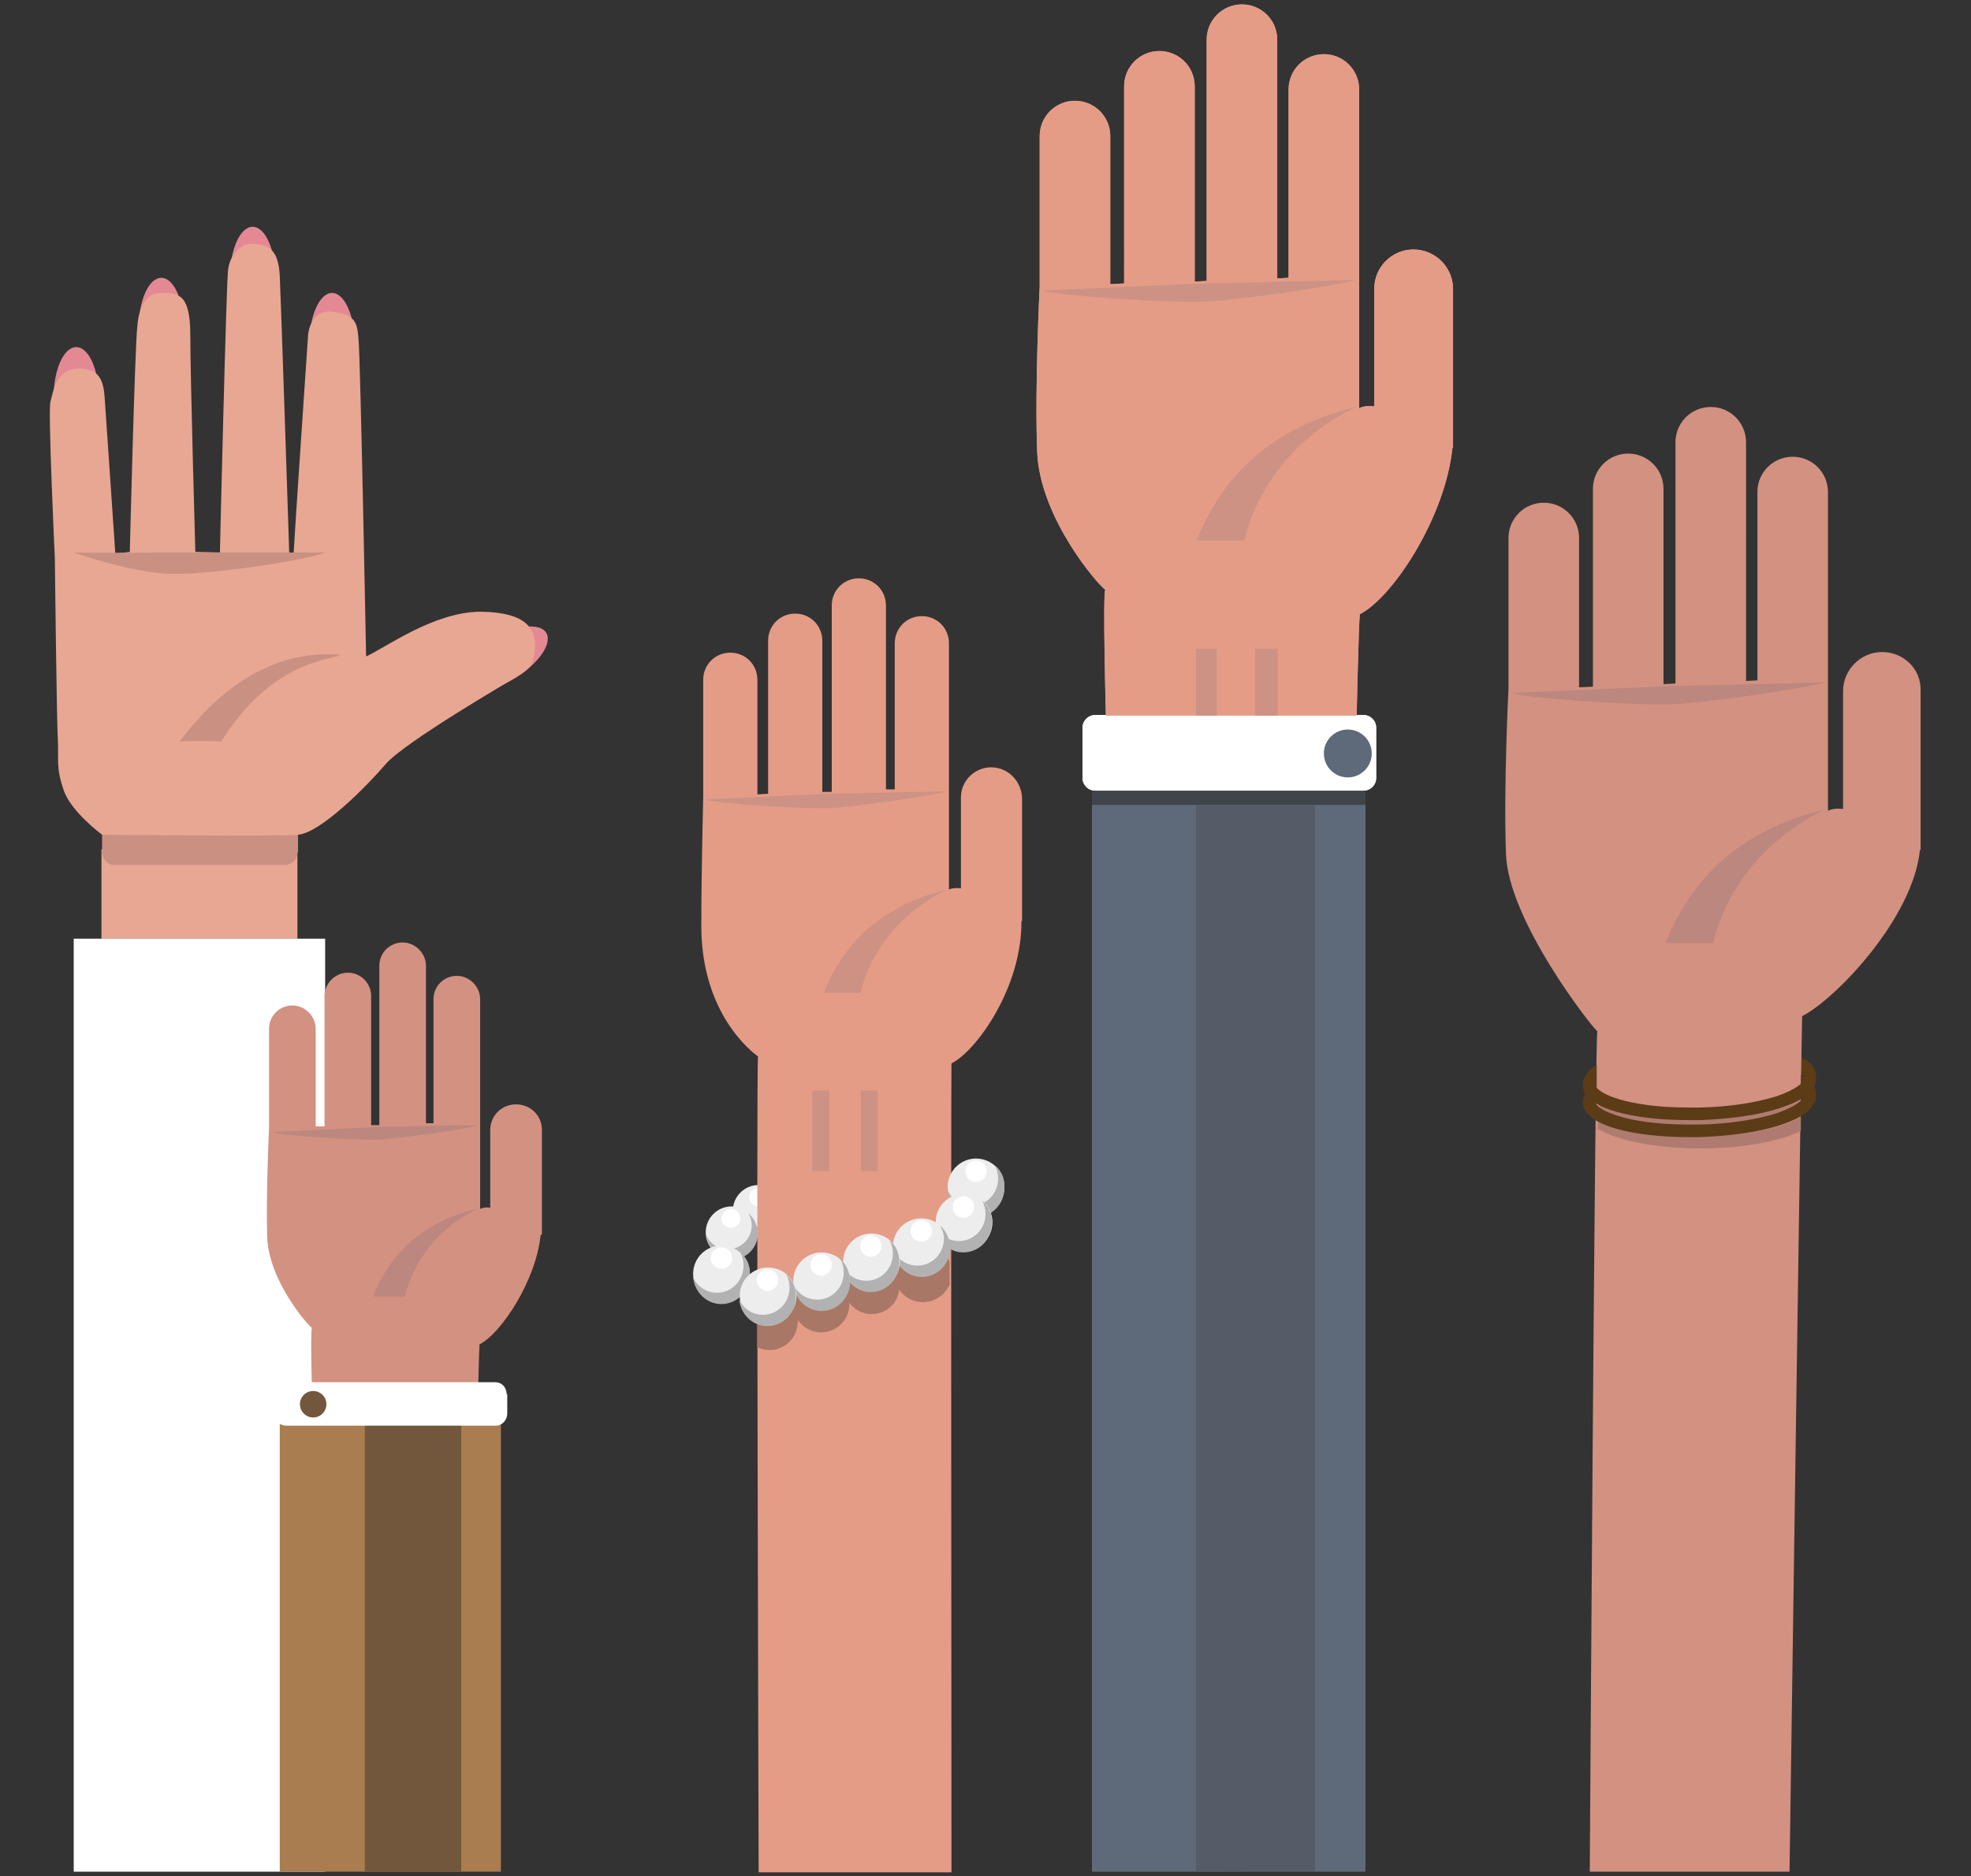 <?xml version="1.0" encoding="utf-8"?>
<!-- Generator: Adobe Illustrator 19.2.1, SVG Export Plug-In . SVG Version: 6.00 Build 0)  -->
<svg version="1.1" id="Capa_1" xmlns="http://www.w3.org/2000/svg" xmlns:xlink="http://www.w3.org/1999/xlink" x="0px" y="0px"
	 viewBox="0 0 312.8 297.8" style="enable-background:new 0 0 312.8 297.8;" xml:space="preserve">
<rect x="0" y="0" width="312.8" height="297.8" fill="#333333" stroke="none"/>
<style type="text/css">
	.st0{fill:#E48994;}
	.st1{fill:#E8A793;}
	.st2{fill:#CA9082;}
	.st3{fill:#FFFFFF;}
	.st4{fill:#40454B;}
	.st5{fill:#E49C87;}
	.st6{fill:#CD9284;}
	.st7{fill:#5E6979;}
	.st8{fill:#555C67;}
	.st9{fill:#D39181;}
	.st10{fill:#BC877F;}
	.st11{fill:#A97D4F;}
	.st12{fill:#72573C;}
	.st13{fill:#EDEDED;}
	.st14{fill:#B2B2B2;}
	.st15{opacity:0.77;fill:#986D5D;enable-background:new    ;}
	.st16{fill:#BC877E;}
	.st17{fill:#AF7B71;}
	.st18{fill:#5B3C17;}
</style>
<g>
	<g>
		<path class="st0" d="M15.7,63.2c0,4.5-1.6,8.1-3.6,8.1c-2,0-3.6-3.6-3.6-8.1c0-4.5,1.6-8.1,3.6-8.1C14.1,55.1,15.7,58.7,15.7,63.2
			z"/>
		<path class="st0" d="M29.2,52.2c0,4.5-1.6,8.1-3.6,8.1S22,56.7,22,52.2c0-4.5,1.6-8.1,3.6-8.1S29.2,47.7,29.2,52.2z"/>
		<path class="st0" d="M43.7,44.1c0,4.5-1.6,8.1-3.6,8.1c-2,0-3.6-3.6-3.6-8.1c0-4.5,1.6-8.1,3.6-8.1C42.1,36,43.7,39.6,43.7,44.1z"
			/>
		<ellipse class="st0" cx="52.7" cy="54.6" rx="3.6" ry="8.1"/>
		
			<ellipse transform="matrix(0.857 -0.516 0.516 0.857 -42.531 56.116)" class="st0" cx="79.7" cy="104.6" rx="8.1" ry="3.6"/>
		<rect x="16.1" y="134.8" class="st1" width="31.1" height="14.2"/>
		<path class="st2" d="M47.2,135.3c0,1.1-0.9,2-2,2H18.2c-1.1,0-2-0.9-2-2v-2.9c0-1.1,0.9-2,2-2h27.1c1.1,0,2,0.9,2,2V135.3z"/>
		<g>
			<path class="st1" d="M46.6,87.8c0.1-2.3,2.3-34.7,2.3-34.7s0.3-4.1,4-3.6c3.6,0.5,3.8,1.8,4,4.4c0.3,2.6,1.2,50.3,1.2,50.3
				c3.1-1.4,10.8-7.1,18.2-7.1c7.5,0.1,8.7,2.9,8.6,5.7c-0.2,2.9-1,3.4-2.5,4.4c-1.5,0.9-18.2,10.6-21.2,14.1
				c-3,3.5-10.3,10.9-13.9,11.2c-3.5,0.3-31.1,0-31.1,0s-5-3.7-6.1-7.1c-1.2-3.4-0.8-4.8-0.9-7.5c-0.2-2.7-0.5-29.4-0.5-29.4
				S7.6,65.3,8,63.8s0.9-5.2,4.3-5.3c3.4-0.1,4.1,1.8,4.3,4.5c0.2,2.7,1.7,24.9,1.7,24.9l2.3-0.3c0,0,0.8-32.4,1.2-35.9
				c0.3-3.5,1.7-5.3,4-5.2c2.3,0.1,4.4-0.1,4.4,6.6c0,6.6,0.8,34.5,0.8,34.5l3.9,0.1c0,0,1-42.6,1.3-44.9c0.3-2.3,1.9-4.3,4.2-4.1
				c2.3,0.2,3.8,1,4,5.1c0.2,4.1,1.5,43.9,1.5,43.9L46.6,87.8z"/>
			<path class="st2" d="M26.4,87.7h25.2c-2.9,1.2-17.8,3.5-24.2,3.4c-6.4-0.1-15.7-3.4-15.7-3.4C14.8,87.8,26.4,87.7,26.4,87.7z"/>
			<path class="st2" d="M53.8,104.1c-3.3,0.8-11.5,2.1-18.7,13.6c-3.8-0.2-6.6,0-6.6,0c2.1-2.6,10.8-14.8,25.2-13.8"/>
		</g>
		<rect x="11.7" y="149" class="st3" width="39.9" height="148.1"/>
	</g>
	<g>
		<rect x="173.3" y="125.6" class="st4" width="43.4" height="4.5"/>
		<g>
			<path class="st3" d="M218.4,123.5c0,1.1-0.9,2-2,2h-42.6c-1.1,0-2-0.9-2-2v-8c0-1.1,0.9-2,2-2h42.6c1.1,0,2,0.9,2,2L218.4,123.5
				L218.4,123.5z"/>
			<g>
				<g>
					<g>
						<path class="st5" d="M224.3,39.6c-3.4,0-6.2,2.8-6.2,6.2v18.7c-1-0.1-1.9,0-2.4,0.3V48.1v-4.2V14.2c0-3.1-2.5-5.6-5.6-5.6
							s-5.6,2.5-5.6,5.6v29.9l-1.8,0.1V6.3c0-3.1-2.5-5.6-5.6-5.6s-5.6,2.5-5.6,5.6v38.3l-1.9,0.1v-31c0-3.1-2.5-5.6-5.6-5.6
							c-3.1,0-5.6,2.5-5.6,5.6V45l-2.2,0.1V21.6c0-3.1-2.5-5.6-5.6-5.6s-5.6,2.5-5.6,5.6v23.9c0,0-0.8,15.7-0.4,26.2
							s9.7,21.2,10.8,21.9c-0.4,0.9,0.1,20,0.1,20h39.8c0,0,0.3-13.6,0.5-16.1c5.3-2.7,13.6-15.5,14.7-26.4h0.1V45.7
							C230.5,42.3,227.7,39.6,224.3,39.6z"/>
						<path class="st6" d="M190.7,45l-25.1,1.1c1.9,0.9,20.7,2,25.1,1.8c4.4-0.1,20.5-2.3,24.5-3.5C210.3,44.6,190.7,45,190.7,45z"
							/>
						<path class="st6" d="M197.5,85.8c0,0,2.3-13.7,17.7-21.2c-17.4,4.2-22.9,15.4-25.3,21.2C192.9,85.8,197.5,85.8,197.5,85.8z"/>
					</g>
					<rect x="189.8" y="103" class="st6" width="3.3" height="10.6"/>
					<rect x="199.2" y="103" class="st6" width="3.6" height="10.6"/>
				</g>
				<circle class="st7" cx="213.9" cy="119.6" r="3.8"/>
				<rect x="173.3" y="127.8" class="st7" width="43.4" height="168.5"/>
				<rect x="189.8" y="127.8" class="st8" width="18.9" height="168.5"/>
			</g>
		</g>
		<g>
			<path class="st3" d="M218.4,123.5c0,1.1-0.9,2-2,2h-42.6c-1.1,0-2-0.9-2-2v-8c0-1.1,0.9-2,2-2h42.6c1.1,0,2,0.9,2,2L218.4,123.5
				L218.4,123.5z"/>
			<g>
				<g>
					<g>
						<path class="st5" d="M224.3,39.6c-3.4,0-6.2,2.8-6.2,6.2v18.7c-1-0.1-1.9,0-2.4,0.3V48.1v-4.2V14.2c0-3.1-2.5-5.6-5.6-5.6
							s-5.6,2.5-5.6,5.6v29.9l-1.8,0.1V6.3c0-3.1-2.5-5.6-5.6-5.6s-5.6,2.5-5.6,5.6v38.3l-1.9,0.1v-31c0-3.1-2.5-5.6-5.6-5.6
							c-3.1,0-5.6,2.5-5.6,5.6V45l-2.2,0.1V21.6c0-3.1-2.5-5.6-5.6-5.6s-5.6,2.5-5.6,5.6v23.9c0,0-0.8,15.7-0.4,26.2
							s9.7,21.2,10.8,21.9c-0.4,0.9,0.1,20,0.1,20h39.8c0,0,0.3-13.6,0.5-16.1c5.3-2.7,13.6-15.5,14.7-26.4h0.1V45.7
							C230.5,42.3,227.7,39.6,224.3,39.6z"/>
						<path class="st6" d="M190.7,45l-25.1,1.1c1.9,0.9,20.7,2,25.1,1.8c4.4-0.1,20.5-2.3,24.5-3.5C210.3,44.6,190.7,45,190.7,45z"
							/>
						<path class="st6" d="M197.5,85.8c0,0,2.3-13.7,17.7-21.2c-17.4,4.2-22.9,15.4-25.3,21.2C192.9,85.8,197.5,85.8,197.5,85.8z"/>
					</g>
					<rect x="189.8" y="103" class="st6" width="3.3" height="10.6"/>
					<rect x="199.2" y="103" class="st6" width="3.6" height="10.6"/>
				</g>
				<circle class="st7" cx="213.9" cy="119.6" r="3.8"/>
				<rect x="173.3" y="127.8" class="st7" width="43.4" height="169.3"/>
				<polygon class="st8" points="208.7,297 189.8,297.1 189.8,127.8 208.7,127.8 				"/>
			</g>
		</g>
	</g>
	<g>
		<g>
			<path class="st9" d="M81.9,175.3c-2.3,0-4.1,1.8-4.1,4.1v12.3c-0.7-0.1-1.2,0-1.6,0.2v-11v-2.8v-19.5c0-2-1.7-3.7-3.7-3.7
				c-2,0-3.7,1.6-3.7,3.7v19.7l-1.2,0v-25c0-2-1.7-3.7-3.7-3.7c-2,0-3.7,1.6-3.7,3.7v25.3l-1.3,0v-20.5c0-2-1.6-3.7-3.7-3.7
				c-2,0-3.7,1.7-3.7,3.7v20.7l-1.4,0v-15.5c0-2-1.7-3.7-3.7-3.7c-2,0-3.7,1.6-3.7,3.7v15.7c0,0-0.5,10.4-0.3,17.3
				c0.2,6.9,6.4,14,7.1,14.5c-0.3,0.6,0.1,13.2,0.1,13.2h26.2c0,0,0.2-9,0.3-10.6c3.5-1.8,9-10.2,9.7-17.4H86v-16.7
				C86,177.1,84.2,175.3,81.9,175.3z"/>
			<path class="st10" d="M59.8,178.9l-16.5,0.8c1.2,0.6,13.7,1.3,16.5,1.2c2.9-0.1,13.5-1.5,16.1-2.3
				C72.7,178.6,59.8,178.9,59.8,178.9z"/>
			<path class="st10" d="M64.3,205.8c0,0,1.5-9.1,11.6-14c-11.5,2.8-15.1,10.1-16.7,14C61.2,205.8,64.3,205.8,64.3,205.8z"/>
		</g>
		<rect x="44.4" y="225" class="st11" width="35.1" height="72.1"/>
		<rect x="57.9" y="225" class="st12" width="15.3" height="72.1"/>
		<path class="st3" d="M80.4,221.3c0-1.1-0.8-1.9-1.8-1.9H45.4c-1,0-1.8,0.9-1.8,1.9v3.1c0,1.1,0.8,1.9,1.8,1.9h33.3
			c1,0,1.8-0.9,1.8-1.9V221.3z"/>
		<circle class="st12" cx="49.7" cy="222.9" r="2.1"/>
	</g>
	<g>
		<g>
			<g>
				<circle class="st13" cx="120.4" cy="192.2" r="4.1"/>
				<circle class="st3" cx="120.4" cy="190" r="1.5"/>
				<path class="st14" d="M123.1,189.1c0.3,0.6,0.5,1.2,0.5,1.9c0,2.1-1.7,3.8-3.8,3.8c-1.5,0-2.9-0.9-3.4-2.3
					c0.1,2.2,1.9,3.9,4.1,3.9c2.3,0,4.1-1.9,4.1-4.2C124.5,191,124,189.9,123.1,189.1z"/>
			</g>
			<g>
				<path class="st5" d="M157.3,121.8c-2.6,0-4.8,2.1-4.8,4.8V141c-0.8-0.1-1.5,0-1.9,0.2v-12.9v-3.3v-22.9c0-2.4-1.9-4.3-4.3-4.3
					c-2.4,0-4.3,1.9-4.3,4.3v23.2l-1.4,0V96.1c0-2.4-1.9-4.3-4.3-4.3c-2.4,0-4.3,1.9-4.3,4.3v29.6l-1.5,0v-24c0-2.4-1.9-4.3-4.3-4.3
					c-2.4,0-4.3,1.9-4.3,4.3V126l-1.7,0.1v-18.2c0-2.4-1.9-4.3-4.3-4.3s-4.3,1.9-4.3,4.3v18.5c0,0-0.3,12.1-0.3,20.3
					c-0.1,14.3,8.2,20.4,9,21c-0.3,0.7,0.1,129.5,0.1,129.5h30.6c0,0-0.1-126.4,0-128.4c4.1-2.1,11.2-12.2,11.1-22.6h0.1v-19.5
					C162.1,123.9,159.9,121.8,157.3,121.8z"/>
				<path class="st6" d="M131.3,126l-19.4,0.9c1.5,0.7,16,1.5,19.4,1.4c3.4-0.1,15.8-1.8,18.9-2.7C146.5,125.7,131.3,126,131.3,126z
					"/>
				<path class="st6" d="M136.6,157.6c0,0,1.8-10.6,13.7-16.4c-13.5,3.3-17.7,11.9-19.6,16.4C133,157.6,136.6,157.6,136.6,157.6z"/>
			</g>
			<path class="st15" d="M146.5,197.4c-2.4,0-4.3,1.8-4.6,4.1c-0.8-1.1-2.1-1.9-3.6-1.9c-2.5,0-4.5,2-4.5,4.5c0,0.1,0,0.1,0,0.2
				c-0.8-1.1-2.1-1.8-3.5-1.8c-2.5,0-4.5,2-4.5,4.5c0,0.1,0,0.2,0,0.3c-0.8-1.2-2.2-2-3.7-2c-0.7,0-1.4,0.2-2,0.5v8
				c0.6,0.3,1.3,0.5,2,0.5c2.5,0,4.5-2,4.5-4.5c0-0.1,0-0.2,0-0.3c0.8,1.2,2.2,2,3.7,2c2.5,0,4.5-2,4.5-4.5c0-0.1,0-0.1,0-0.2
				c0.8,1.1,2.1,1.8,3.5,1.8c2.3,0,4.2-1.7,4.4-3.9c0.8,1.2,2.2,2,3.8,2c1.9,0,3.5-1.2,4.2-2.8v-3.6
				C150.1,198.6,148.4,197.4,146.5,197.4z"/>
			<g>
				<circle class="st13" cx="154.9" cy="188.4" r="4.5"/>
				<circle class="st3" cx="154.9" cy="185.9" r="1.7"/>
				<path class="st14" d="M157.9,185c0.3,0.6,0.5,1.3,0.5,2.1c0,2.4-1.9,4.3-4.2,4.3c-1.7,0-3.2-1-3.8-2.5c0.2,2.4,2.1,4.3,4.5,4.3
					c2.5,0,4.5-2.1,4.5-4.6C159.5,187.1,158.9,185.8,157.9,185z"/>
			</g>
			<g>
				<path class="st13" d="M157.5,194c0,2.5-2,4.5-4.5,4.5c-2.5,0-4.5-2-4.5-4.5c0-2.5,2-4.5,4.5-4.5
					C155.4,189.5,157.5,191.5,157.5,194z"/>
				<circle class="st3" cx="152.9" cy="191.6" r="1.7"/>
				<path class="st14" d="M155.9,190.6c0.3,0.6,0.5,1.3,0.5,2.1c0,2.4-1.9,4.3-4.2,4.3c-1.7,0-3.2-1-3.8-2.5
					c0.2,2.4,2.1,4.3,4.5,4.3c2.5,0,4.5-2.1,4.5-4.6C157.5,192.7,156.9,191.5,155.9,190.6z"/>
			</g>
			<g>
				<circle class="st13" cx="146.2" cy="197.9" r="4.5"/>
				<circle class="st3" cx="146.2" cy="195.4" r="1.7"/>
				<path class="st14" d="M149.2,194.5c0.3,0.6,0.6,1.3,0.6,2.1c0,2.4-1.9,4.3-4.2,4.3c-1.7,0-3.2-1-3.8-2.5
					c0.2,2.4,2.1,4.3,4.5,4.3c2.5,0,4.5-2.1,4.5-4.6C150.8,196.6,150.1,195.4,149.2,194.5z"/>
			</g>
			<g>
				<circle class="st13" cx="138.3" cy="200.3" r="4.5"/>
				<circle class="st3" cx="138.2" cy="197.8" r="1.7"/>
				<path class="st14" d="M141.2,196.9c0.3,0.6,0.5,1.3,0.5,2.1c0,2.4-1.9,4.3-4.2,4.3c-1.7,0-3.2-1-3.8-2.5
					c0.2,2.4,2.1,4.3,4.5,4.3c2.5,0,4.5-2.1,4.5-4.6C142.8,199,142.2,197.7,141.2,196.9z"/>
			</g>
			<g>
				<circle class="st13" cx="130.4" cy="203.3" r="4.5"/>
				<circle class="st3" cx="130.3" cy="200.8" r="1.7"/>
				<path class="st14" d="M133.4,199.9c0.3,0.6,0.5,1.3,0.5,2.1c0,2.4-1.9,4.3-4.2,4.3c-1.7,0-3.2-1-3.8-2.5
					c0.2,2.4,2.1,4.3,4.5,4.3c2.5,0,4.5-2.1,4.5-4.6C134.9,201.9,134.3,200.7,133.4,199.9z"/>
			</g>
			<g>
				<path class="st13" d="M120.2,195.6c0,2.2-1.8,4.1-4.1,4.1s-4.1-1.8-4.1-4.1c0-2.2,1.8-4.1,4.1-4.1S120.2,193.4,120.2,195.6z"/>
				<path class="st3" d="M117.5,193.4c0,0.8-0.7,1.5-1.5,1.5s-1.5-0.7-1.5-1.5c0-0.8,0.7-1.5,1.5-1.5S117.5,192.6,117.5,193.4z"/>
				<path class="st14" d="M118.8,192.6c0.3,0.6,0.5,1.2,0.5,1.9c0,2.1-1.7,3.8-3.8,3.8c-1.5,0-2.9-0.9-3.4-2.3
					c0.2,2.2,1.9,3.9,4.1,3.9c2.3,0,4.1-1.9,4.1-4.2C120.2,194.4,119.6,193.3,118.8,192.6z"/>
			</g>
			<g>
				<circle class="st13" cx="114.5" cy="202.2" r="4.5"/>
				<circle class="st3" cx="114.5" cy="199.7" r="1.7"/>
				<path class="st14" d="M117.5,198.8c0.3,0.6,0.5,1.3,0.5,2.1c0,2.4-1.9,4.3-4.2,4.3c-1.7,0-3.2-1-3.8-2.5
					c0.2,2.4,2.1,4.3,4.5,4.3c2.5,0,4.5-2.1,4.5-4.6C119.1,200.9,118.5,199.6,117.5,198.8z"/>
			</g>
			<g>
				<path class="st13" d="M126.4,205.7c0,2.5-2,4.5-4.5,4.5c-2.5,0-4.5-2-4.5-4.5c0-2.5,2-4.5,4.5-4.5
					C124.4,201.2,126.4,203.2,126.4,205.7z"/>
				<circle class="st3" cx="121.8" cy="203.2" r="1.7"/>
				<path class="st14" d="M124.8,202.3c0.3,0.6,0.5,1.3,0.5,2.1c0,2.4-1.9,4.3-4.2,4.3c-1.7,0-3.2-1-3.8-2.5
					c0.2,2.4,2.1,4.3,4.5,4.3c2.5,0,4.5-2.1,4.5-4.6C126.4,204.4,125.8,203.2,124.8,202.3z"/>
			</g>
		</g>
		<rect x="128.9" y="173.1" class="st6" width="2.7" height="12.8"/>
		<rect x="136.6" y="173.1" class="st6" width="2.7" height="12.8"/>
	</g>
	<g>
		<g>
			<path class="st9" d="M298.7,103.5c-3.4,0-6.2,2.8-6.2,6.2v18.7c-1-0.1-1.9,0-2.4,0.3V112v-4.2V78.1c0-3.1-2.5-5.6-5.6-5.6
				c-3.1,0-5.6,2.5-5.6,5.6v29.9l-1.8,0.1V70.2c0-3.1-2.5-5.6-5.6-5.6c-3.1,0-5.6,2.5-5.6,5.6v38.3l-1.9,0.1v-31
				c0-3.1-2.5-5.6-5.6-5.6c-3.1,0-5.6,2.5-5.6,5.6v31.4l-2.2,0.1V85.4c0-3.1-2.5-5.6-5.6-5.6c-3.1,0-5.6,2.5-5.6,5.6v23.9
				c0,0-0.8,15.7-0.4,26.2c0.3,10.5,13.5,27.4,14.5,28.2c-0.4,0.9-1.2,133.4-1.2,133.4h31.7c0,0,1.9-133.2,2-135.8
				c5.3-2.7,17.6-15.5,18.7-26.4h0.1v-25.3C304.9,106.2,302.1,103.5,298.7,103.5z"/>
			<path class="st16" d="M265.1,108.9l-25.1,1.1c1.9,0.9,20.7,2,25.1,1.8c4.4-0.1,20.5-2.3,24.5-3.5
				C284.7,108.5,265.1,108.9,265.1,108.9z"/>
			<path class="st16" d="M271.9,149.7c0,0,2.3-13.7,17.7-21.2c-17.4,4.2-22.9,15.4-25.3,21.2C267.3,149.7,271.9,149.7,271.9,149.7z"
				/>
		</g>
		<g>
			<path class="st17" d="M285.8,177.2c-2,1.5-7.9,3.1-15.9,3.1c-9,0-15.1-2-16.3-3.6v2.5c3.3,2,9.8,3.1,16.3,3.1
				c6.1,0,12.4-1,15.9-2.8L285.8,177.2z"/>
		</g>
		<g>
			<path class="st17" d="M285.8,174.5c-2,1.5-7.7,3-15.7,3c-9,0-15.1-2-16.3-3.6v2.5c3.3,2,9.8,3.1,16.3,3.1
				c6.1,0,12.2-0.9,15.7-2.7L285.8,174.5z"/>
		</g>
		<g>
			<path class="st18" d="M285.8,170.7v2.4c0.3,0.3,0.5,0.5,0.5,0.8c0,0.5-0.9,1.6-4.3,2.8c-3.2,1-7.5,1.7-12.1,1.8c-0.7,0-1.3,0-2,0
				c-9.7,0-14.6-2.3-14.7-3.6c0-0.1,0.1-0.3,0.2-0.5h0v-2.6c-1.5,0.9-2.2,2-2.2,3.2c0.1,3.8,8.5,5.5,16.7,5.5c0.7,0,1.3,0,2,0
				c4.8-0.2,9.3-0.8,12.6-1.9c3.8-1.2,5.8-2.9,5.7-4.8C288.3,172.6,287.4,171.5,285.8,170.7z"/>
			<path class="st18" d="M285.9,167.9l0,2.6c0.5,0.4,0.4,0.4,0.4,0.7c0,0.5-0.9,1.6-4.3,2.8c-3.2,1-7.5,1.7-12.1,1.8
				c-0.7,0-1.3,0-2,0c-9.7,0-14.6-2.3-14.7-3.6c0-0.2-0.1-0.2,0.2-0.4l0-2.8c-1.6,1-2.2,2.1-2.2,3.3c0.1,3.8,8.5,5.5,16.7,5.5
				c0.7,0,1.3,0,2,0c4.8-0.2,9.3-0.8,12.6-1.9c3.8-1.2,5.8-2.9,5.7-4.7C288.3,169.8,287.7,168.7,285.9,167.9z"/>
		</g>
	</g>
</g>
</svg>
